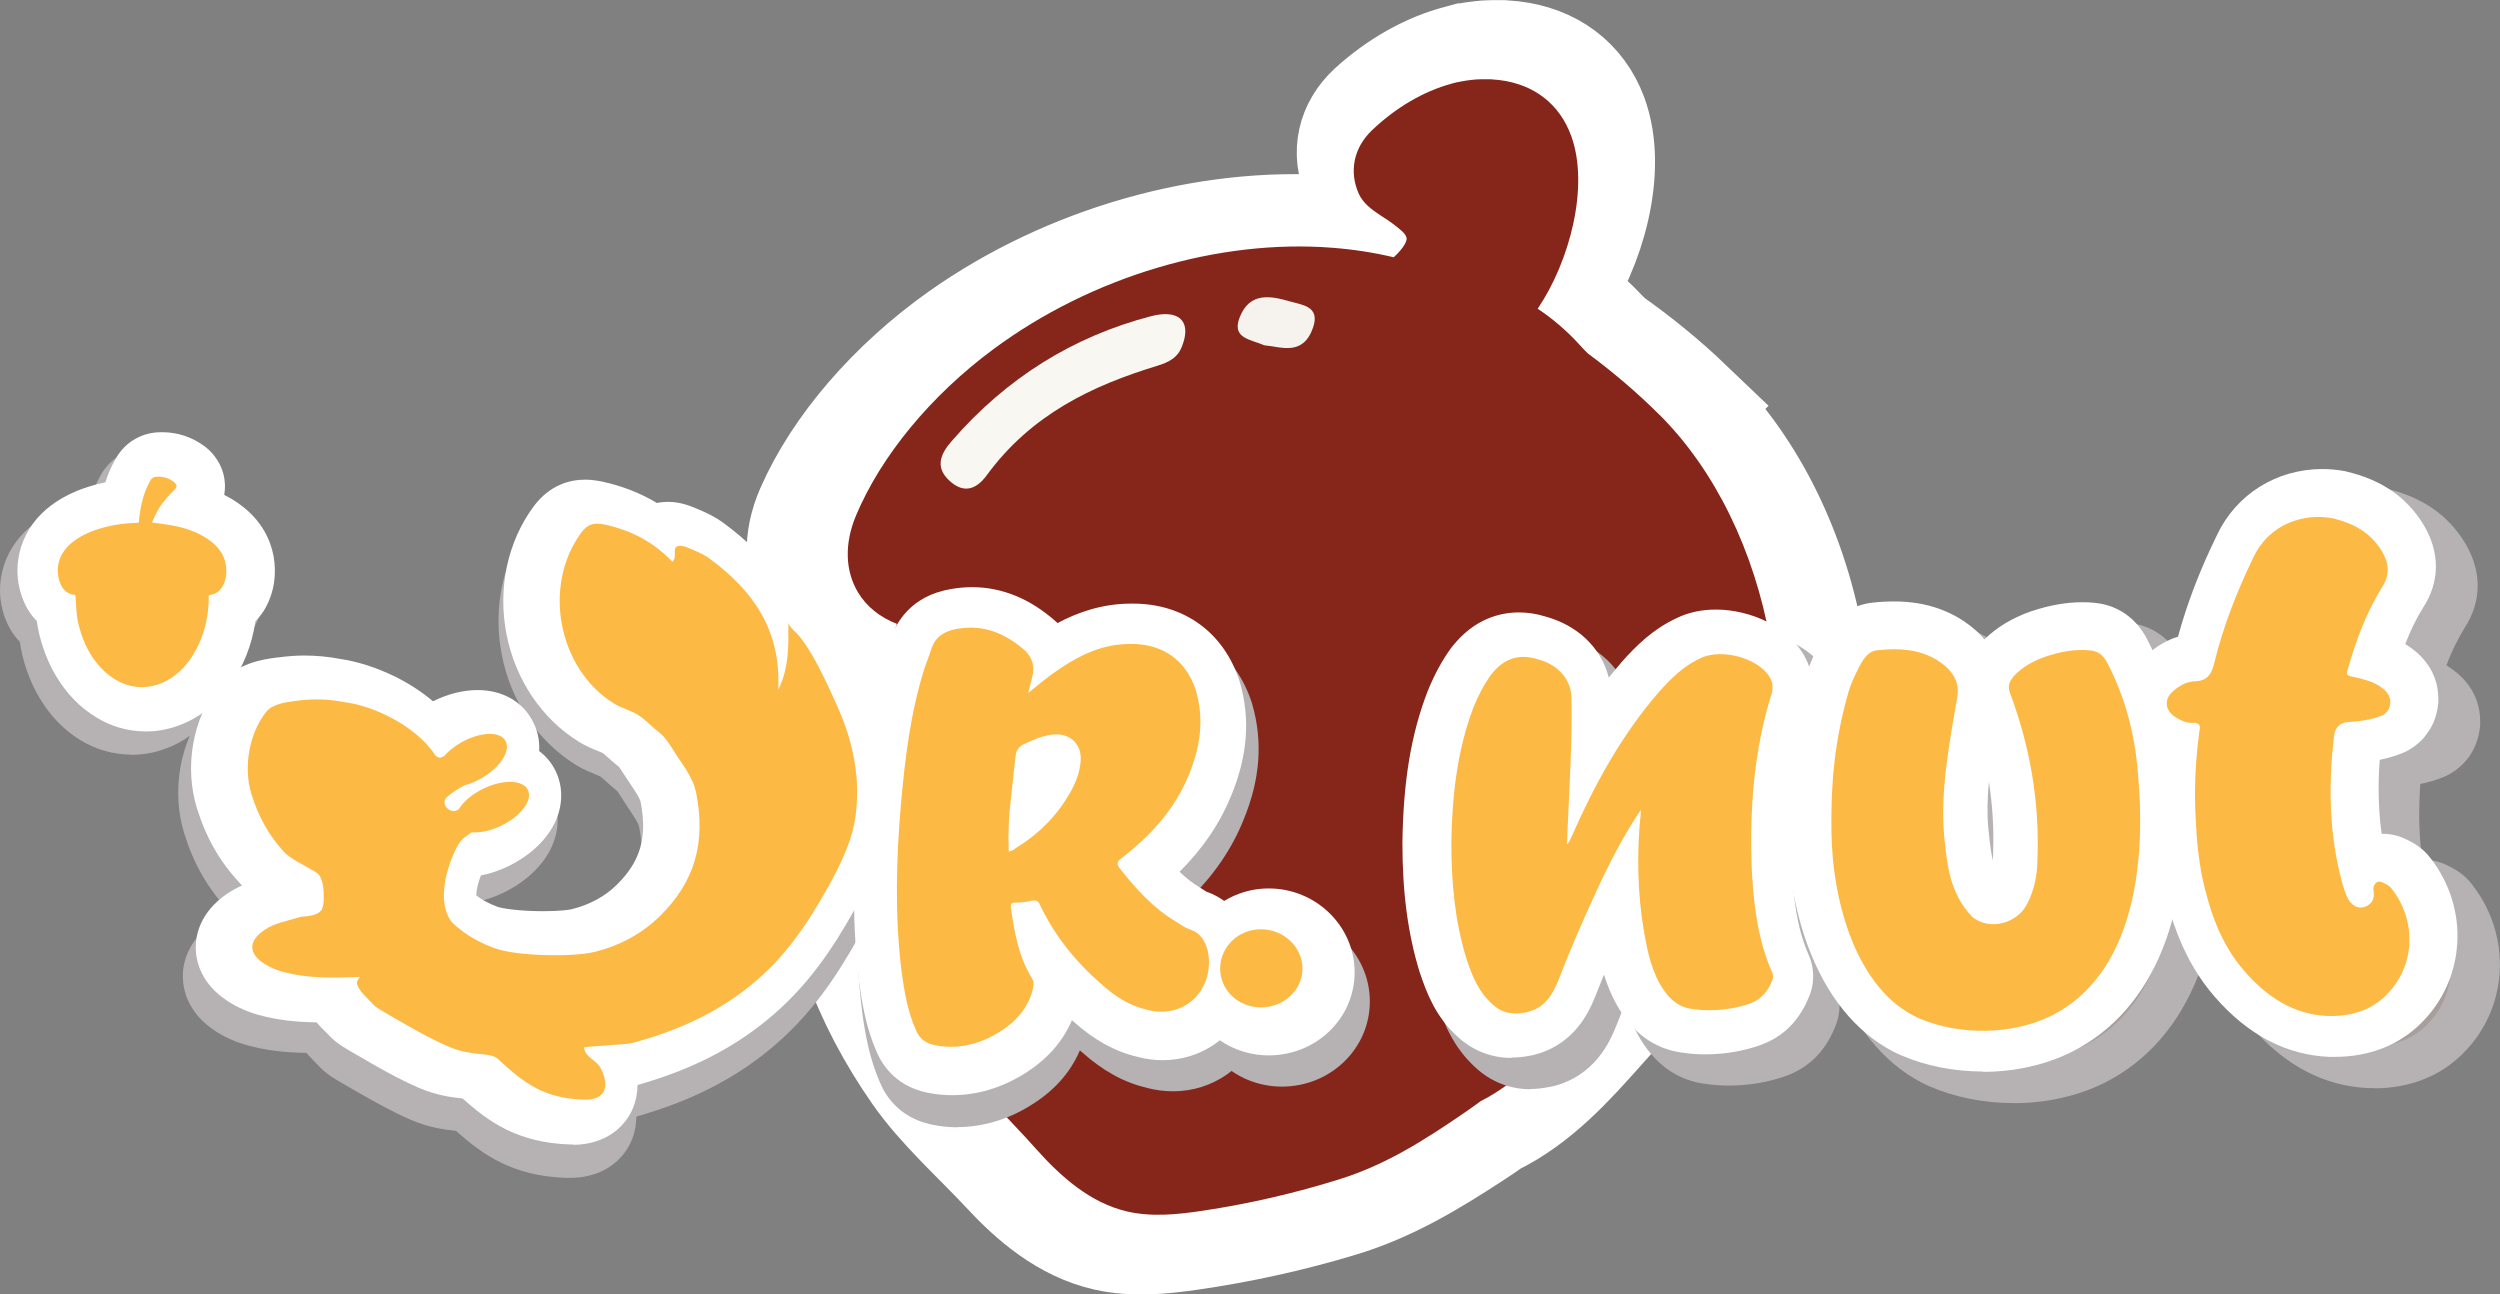 <?xml version="1.0" encoding="UTF-8"?>
<svg id="Layer_2" data-name="Layer 2" xmlns="http://www.w3.org/2000/svg" viewBox="0 0 218.64 113.2">
  <rect x="0" y="0" width="218.64" height="113.2" fill="#808080" stroke="none"/>
  <defs>
    <style>
      .cls-1 {
        fill: #f6f2ed;
      }

      .cls-2 {
        fill: #f8f7f2;
      }

      .cls-3, .cls-4 {
        fill: #fff;
      }

      .cls-5 {
        fill: #fcb943;
      }

      .cls-6 {
        fill: #86261a;
      }

      .cls-7 {
        fill: #b6b2b3;
      }

      .cls-8 {
        fill: #a89e9e;
      }

      .cls-4 {
        stroke: #fff;
        stroke-miterlimit: 10;
        stroke-width: 10px;
      }
    </style>
  </defs>
  <g id="Layer_1-2" data-name="Layer 1">
    <g id="Layer_2-2" data-name="Layer 2">
      <g id="Layer_1-2" data-name="Layer 1-2">
        <g>
          <g id="Layer_2-2" data-name="Layer 2-2">
            <g id="Layer_1-2-2" data-name="Layer 1-2">
              <path class="cls-4" d="m147.46,35.51c-2.07-1.98-4.36-3.85-6.79-5.56-.32-.3-.59-.56-.82-.81-1.16-1.23-2.54-2.36-3.96-3.27,3.03-4.28,4.91-11.07,3.21-15.65-1.09-2.92-3.52-4.75-6.86-5.14-.28-.03-.55-.05-.83-.07-.08,0-.16,0-.23,0h-.08c-.17,0-.34,0-.51,0-.12,0-.25,0-.37.01-.14,0-.29.02-.43.03-.13.01-.27.03-.41.04-.12.01-.25.03-.37.05-.15.02-.29.04-.43.08-.1.02-.19.04-.31.07h-.05c-.14.04-.29.07-.42.1-.05,0-.09.02-.14.04-2.61.67-5.28,2.18-7.53,4.23-1.71,1.57-2.18,3.71-1.26,5.73.42.92,1.3,1.49,1.89,1.87.07.04.13.09.19.13.04.02.08.05.11.08.69.4,1.34.86,1.95,1.38.28.26.42.5.41.68,0,.12-.1.68-1.23,1.68-1.87-.42-3.82-.72-5.8-.86-10.87-.82-22.92,2.62-32.24,9.2-5.93,4.19-10.7,9.72-13.08,15.16-1.1,2.52-1.02,4.99.21,6.95.82,1.3,2.11,2.28,3.69,2.85-1.27,3.46-2.14,7.32-2.65,11.74-.65,5.7.26,11.35,2.79,17.27,1.27,3.62,3.09,7.02,5.3,10.19,2.09,3,5.22,5.77,7.76,8.5,2.35,2.54,5.16,4.9,8.62,5.69,2.35.53,4.8.29,7.19-.05,4.44-.64,8.82-1.6,13.1-2.89,4.36-1.31,7.99-3.53,11.75-5.98.49-.32,1.01-.67,1.6-1.09,3.81-1.84,6.75-5.12,9.34-8.03.29-.32.57-.64.85-.95,1.87-2.08,3.24-3.8,4.44-5.58.25-.37.54-.76.84-1.17.7-.95,1.47-1.99,2.01-3.16,3.29-.13,6.68-2.91,7.76-4.42,3.03-4.23,3.8-10.46,2.3-18.51-1.53-8.23-5.27-15.53-10.52-20.55h0s0,0,0,0Z"/>
            </g>
          </g>
          <g>
            <path class="cls-6" d="m145.13,36.28c-1.9-1.9-4.01-3.7-6.25-5.36-.3-.29-.54-.54-.75-.78-1.07-1.18-2.34-2.27-3.65-3.14,2.79-4.12,4.52-10.66,2.95-15.06-1-2.81-3.24-4.57-6.31-4.94-.25-.03-.5-.05-.76-.07-.07,0-.14,0-.21,0h-.07c-.16,0-.32,0-.47,0-.11,0-.23,0-.34.01-.13,0-.26.02-.4.03-.12.01-.25.03-.37.04-.11.01-.23.03-.34.05-.14.02-.27.04-.4.07-.09.02-.18.04-.29.06h-.04c-.13.04-.26.07-.39.1-.04,0-.08.02-.13.04-2.4.65-4.86,2.09-6.93,4.07-1.58,1.51-2.01,3.57-1.16,5.52.39.88,1.2,1.43,1.74,1.8.06.04.12.08.18.12.03.02.07.05.1.07.63.39,1.24.83,1.8,1.33.26.25.39.48.38.65,0,.11-.09.65-1.13,1.61-1.72-.41-3.52-.69-5.34-.83-10-.79-21.1,2.52-29.66,8.86-5.46,4.03-9.85,9.35-12.04,14.59-1.01,2.43-.94,4.8.19,6.69.75,1.25,1.94,2.19,3.4,2.75-1.17,3.33-1.97,7.05-2.43,11.3-.6,5.48.24,10.92,2.57,16.62,1.17,3.49,2.84,6.75,4.88,9.81,1.93,2.89,4.81,5.55,7.14,8.18,2.17,2.44,4.75,4.72,7.93,5.47,2.16.51,4.42.28,6.62-.05,4.08-.61,8.12-1.54,12.06-2.78,4.01-1.26,7.35-3.39,10.81-5.76.45-.31.92-.64,1.48-1.05,3.51-1.77,6.21-4.93,8.6-7.72.26-.31.52-.61.78-.92,1.72-2,2.98-3.65,4.08-5.37.23-.36.5-.73.77-1.12.65-.92,1.35-1.91,1.84-3.04,3.03-.13,6.15-2.8,7.14-4.26,2.79-4.07,3.5-10.06,2.12-17.81-1.41-7.92-4.85-14.94-9.68-19.77h0Z"/>
            <path class="cls-2" d="m103.44,30.09c-.35,1.18-1.22,1.59-2.23,1.9-5.71,1.74-11.02,4.26-14.91,9.57-1.02,1.4-2.17,1.57-3.37.38-1.19-1.18-.59-2.34.29-3.35,4.83-5.58,10.69-9.17,17.42-10.93,2.43-.64,3.52.4,2.81,2.42Z"/>
            <path class="cls-1" d="m110.6,30.21c-1.22-.54-2.9-.6-2.19-2.44.88-2.27,2.74-1.89,4.4-1.41,1.06.31,2.68.41,2.02,2.3-.88,2.51-2.78,1.67-4.23,1.54Z"/>
          </g>
          <g>
            <g>
              <path class="cls-7" d="m83.76,98.59c-.58,0-1.16-.05-1.73-.14-3.17-.44-4.52-2.49-5.04-3.7-.97-2.2-1.34-4.41-1.6-6.32,0-.02,0-.04,0-.06-.59-4.73-.61-9.76-.08-15.83.43-4.86.99-8.93,2.27-13.04,0-.02.01-.05.02-.07.09-.29.2-.58.32-.87.1-.27.2-.53.27-.75,0-.04.02-.08.04-.11.47-1.41,1.79-3.85,5.38-4.45.64-.11,1.27-.17,1.9-.17,2.71,0,5.25,1.04,7.56,3.1.04.04.08.08.12.11,1.71-.91,3.91-1.73,6.54-1.74h.21c4.6,0,8.17,2.61,9.56,6.98,0,.04.02.08.03.11.92,3.24.68,6.52-.76,10.02-1.01,2.53-2.55,4.8-4.67,6.9.56.53,1.15,1.01,1.77,1.39.06.04.12.07.18.11.15.1.34.22.45.29,1.51.54,3.33,1.78,4.09,4.65.02.08.04.16.06.24.33,1.63.21,3.24-.34,4.78,0,.01,0,.03-.02.05-1.21,3.26-4.23,5.37-7.7,5.37-.75,0-1.51-.1-2.26-.29-2.05-.49-3.88-1.49-5.75-3.17-.05-.04-.09-.08-.14-.12-.84,1.98-2.31,3.61-4.4,4.87-1.97,1.21-4.15,1.84-6.31,1.84h0Z"/>
              <path class="cls-7" d="m112.11,95.03c-4.21,0-7.63-3.34-7.63-7.45s3.42-7.51,7.63-7.51,7.69,3.37,7.69,7.51-3.45,7.45-7.69,7.45Z"/>
              <path class="cls-7" d="m133.85,95.26c-1.8,0-3.46-.65-4.8-1.89-1.95-1.77-2.77-3.87-3.38-5.7,0-.03-.02-.06-.03-.08-1.05-3.4-1.54-7.08-1.54-11.58v-.06c.08-5.48.77-9.64,2.24-13.5.01-.03.02-.07.04-.1.62-1.51,1.28-2.72,2.08-3.81.02-.03.05-.07.08-.1,2-2.55,4.36-3.09,5.99-3.09.75,0,1.53.12,2.31.34,2.98.8,5.07,2.83,5.75,5.49.37-.47.75-.92,1.14-1.37,0-.01.02-.02.03-.04,1.3-1.45,2.79-2.93,4.91-3.91,1.04-.51,2.23-.76,3.52-.76,3,0,6.85,1.5,8.23,4.8.04.09.08.18.1.28.42,1.26.32,2.29.21,2.96-.03.19-.08.38-.14.57-1.33,4.13-1.87,9.11-1.61,14.8.15,2.47.43,5.07,1.45,7.43.59,1.27.59,2.69.02,3.97-.86,2.08-2.29,3.48-4.27,4.19-1.47.54-3.24.84-4.99.84-.69,0-1.35-.05-1.98-.14-1.58-.18-3.76-.94-5.44-3.45-.79-1.17-1.3-2.36-1.66-3.55-.26.64-.51,1.27-.75,1.9,0,.02-.02.05-.03.07-.5,1.21-1.81,4.42-5.73,5.28-.01,0-.03,0-.04,0-.59.12-1.17.19-1.73.19h0Z"/>
              <path class="cls-7" d="m176.08,96.47c-2.58,0-5.11-.5-7.32-1.46-.02,0-.04-.01-.06-.02-3.46-1.56-6.23-4.68-8-9.04-1.35-3.31-2.11-7.34-2.15-11.34-.07-5,.43-9.13,1.63-13.36.37-1.38,1.17-3.03,1.81-4.06.05-.08.1-.16.15-.23,1.06-1.49,2.42-2.33,4.03-2.51.71-.08,1.36-.11,1.98-.11,2.93,0,5.41.89,7.37,2.66.05.05.1.1.16.15.2.2.38.4.54.59,1.13-1.1,2.5-1.93,4.19-2.52.02,0,.04-.01.07-.02,1.6-.53,3.08-.79,4.52-.79.35,0,.71.01,1.07.05,1.34.12,3.23.73,4.53,2.9.04.06.07.12.11.19,1.92,3.63,3,7.56,3.3,12.03,1.04,12.4-2.48,21.31-9.9,25.09-2.38,1.19-5.14,1.81-8.01,1.81h0Zm.56-21.26c.1.92.19,1.69.35,2.35.01-.18.02-.38.02-.58v-.15c.08-2.11-.05-4.23-.38-6.34-.13,1.43-.17,2.83-.05,4.17.02.18.04.36.06.55h0Z"/>
              <path class="cls-7" d="m207.63,95.16c-.15,0-.3,0-.45,0h-.04c-3.86-.16-7.32-1.97-10.28-5.4-2.86-3.28-3.99-7.16-4.66-10.17,0-.03-.01-.07-.02-.1-.34-1.78-.55-3.59-.62-5.37-.14-2.09-.12-4.18.05-6.31-.04-.02-.08-.05-.11-.07-.07-.04-.14-.09-.2-.14-1.4-1-2.26-2.5-2.35-4.1-.1-1.59.56-3.16,1.79-4.29,0,0,.02-.01.02-.02.88-.79,1.83-1.35,2.82-1.66.81-2.97,1.96-5.97,3.51-9.13,1.73-3.63,5.34-5.89,9.44-5.89.65,0,1.3.06,1.93.17.06,0,.12.02.18.04,3.18.74,5.45,2.31,6.95,4.78,0,.01.02.03.03.05,1.45,2.46,1.42,5.08-.08,7.37-.59.96-1.11,2.01-1.59,3.26.05.03.09.06.14.09.7.47,2.82,1.88,2.82,4.86,0,.15,0,.29-.02.44-.25,2.3-1.59,3.52-2.66,4.13-.15.08-.3.16-.46.23-.73.3-1.43.5-2.1.63-.17,2.4-.12,4.58.17,6.63h.13c1.15,0,1.99.45,2.31.62.32.16,1.25.62,1.97,1.62,3.48,4.51,3.11,10.82-.89,14.74-1.98,1.97-4.65,3.01-7.73,3.01h0Z"/>
            </g>
            <g>
              <path class="cls-7" d="m49.77,103.01c-.1,0-.2,0-.3,0-4.57-.17-7.14-1.92-9.59-4.11-.89-.09-2.32-.26-3.96-.97-1.82-.79-3.73-1.89-5.41-2.86l-.8-.46c-1-.58-1.46-.98-2.05-1.61-.09-.09-.19-.21-.34-.35-.19-.19-.36-.38-.52-.57-2-.03-3.6-.23-5.15-.66-.99-.27-1.91-.67-2.71-1.18-2.53-1.6-2.93-3.68-2.95-4.78-.02-1.1.33-3.21,2.84-4.91.44-.3.89-.54,1.33-.73-.08-.08-.16-.16-.24-.25-1.78-1.93-3-4.06-3.81-6.7-1.14-3.68-.39-7.97,1.91-10.95,1.59-2.06,4-2.38,5.3-2.55h.08c.79-.11,1.58-.17,2.35-.17,1.07,0,2.13.1,3.16.3,1.59.23,3.26.76,4.85,1.54,1.31.64,2.5,1.41,3.52,2.26,1.31-.65,2.71-1.01,3.99-1.01,2.12,0,3.89.95,4.85,2.6.52.9.74,1.88.67,2.86.63.48,1.14,1.09,1.49,1.81.86,1.79.58,3.93-.76,5.73-.84,1.12-2.04,2.08-3.48,2.78-.81.39-1.64.67-2.47.83-.08.2-.15.42-.23.66-.15.48-.19.88-.19,1.13.5.39,1.16.74,1.92,1.02.34.12,1.84.39,4.08.39,1.44,0,2.3-.12,2.59-.18,1.57-.39,2.96-1.14,4.02-2.18,2.13-2.1,2.75-4.25,2.14-7.41-.07-.35-.43-.88-.84-1.5-.2-.3-.43-.64-.66-1.01-.12-.2-.33-.53-.43-.65-.35-.28-.66-.55-.92-.79-.19-.18-.42-.38-.54-.47-.08-.04-.3-.13-.46-.2-.46-.19-1.04-.42-1.66-.8-3.35-2.06-5.72-5.59-6.51-9.67-.79-4.1.1-8.27,2.44-11.44,1.46-1.98,3.31-2.4,4.61-2.4.49,0,.99.06,1.54.18,1.79.39,3.43,1.03,4.9,1.91.33-.07.67-.11,1.01-.11,1.13,0,2.03.39,2.57.62l.14.06c.63.26,1.46.64,2.27,1.23,2.06,1.51,3.71,3.15,4.95,4.93,1.44.08,2.68.93,3.3,2.14.12.12.26.26.41.43.67.79,1.16,1.58,1.52,2.18.94,1.59,1.72,3.29,2.4,4.8l.15.33c1.17,2.57,1.85,5.11,2.05,7.55.16,1.95.07,3.79-.26,5.47-.5,2.58-1.84,5.13-2.79,6.84-1.9,3.37-4.17,6.91-7.92,9.94-3.21,2.6-6.88,4.43-11.52,5.75,0,1.27-.42,2.22-.78,2.8-1,1.62-2.82,2.56-5,2.56h-.01Z"/>
              <path class="cls-7" d="m75.16,69.97c-.17-2.12-.81-4.26-1.7-6.23-.71-1.56-1.45-3.23-2.34-4.74-.34-.58-.7-1.13-1.14-1.65-.24-.29-.9-.75-.9-1.17,0,2.18.08,4.05-.92,6.06.28-5.36-2.29-8.91-6.16-11.75-.43-.32-.93-.55-1.43-.76-.44-.18-.97-.46-1.38-.36-.59.15-.02.98-.52,1.41-1.68-1.78-3.69-2.82-6.04-3.33-.93-.2-1.53-.07-2.1.7-3.52,4.77-2.1,12.24,2.95,15.36.71.43,1.56.61,2.25,1.08.62.42,1.14,1,1.74,1.47.56.43.94,1.05,1.32,1.65.79,1.27,1.74,2.34,2.03,3.85.84,4.35-.09,7.88-3.25,11-1.62,1.6-3.66,2.68-5.86,3.21-2.01.5-7.04.38-8.98-.34-1.09-.4-2.17-.95-3.08-1.68-.33-.26-.72-.56-.93-.92-.76-1.27-.57-3.1-.15-4.45.18-.59.39-1.16.66-1.72.17-.35.35-.69.62-.96.21-.22.47-.38.72-.55.04-.02.08-.05.11-.08.75.06,1.7-.13,2.65-.59,1.76-.85,2.83-2.28,2.39-3.2s-2.23-.97-3.99-.12c-1.02.49-1.8,1.17-2.2,1.84-.74.57-1.77-.49-1.04-1.13.46-.4.99-.72,1.55-1.01.49-.13,1.01-.34,1.51-.64,1.69-.98,2.65-2.49,2.15-3.36-.51-.88-2.29-.8-3.99.17-.61.35-1.12.77-1.51,1.2-.37.23-.56.15-.77-.04-.81-1.29-2.38-2.63-4.39-3.61-1.3-.63-2.6-1.03-3.77-1.19-1.39-.28-2.82-.33-4.32-.12-.99.13-2.15.27-2.75,1.05-1.41,1.82-2.05,4.78-1.26,7.34.62,2,1.52,3.65,2.93,5.18.6.65,2.09,1.31,2.83,1.78.67.42.72,1.51.71,2.42,0,.28-.03.71-.19.95-.39.59-1.31.56-1.93.64-1.07.37-2.23.5-3.19,1.17-1.45.98-1.47,2.1.01,3.04.5.32,1.07.55,1.64.71,2.27.62,4.56.55,6.89.46-.05.08-.22.29-.25.44-.08.43.5,1.05.78,1.33.73.73.67.82,1.57,1.34,1.79,1.03,3.93,2.31,5.81,3.13,2.18.94,3.73.46,4.44,1.12,2.49,2.31,4.21,3.52,7.68,3.65,1.9.07,2.42-1.09,1.55-2.81-.4-.79-1.35-.89-1.51-1.87.53-.1,3.82-.25,4.32-.39,3.85-1.04,7.41-2.57,10.59-5.14,3.08-2.49,5.03-5.39,6.95-8.8.95-1.68,1.98-3.75,2.35-5.65.26-1.35.32-2.86.2-4.39h0Z"/>
              <circle class="cls-7" cx="28.33" cy="67.24" r="1.07"/>
            </g>
            <g id="vHPzLs.tif">
              <g>
                <path class="cls-7" d="m11.46,66c-1.59-.02-3.08-.45-4.43-1.27-1.45-.89-2.61-2.09-3.56-3.67-.46-.76-.84-1.6-1.14-2.47s-.49-1.68-.59-2.45c-.46-.47-.84-1.03-1.13-1.67-1.29-2.9-.49-6.26,1.99-8.36,1.07-.91,2.35-1.59,3.93-2.07.44-.14.9-.25,1.36-.35.19-.6.44-1.22.76-1.84.04-.08.08-.16.13-.24,0,0-.02.03-.03.06.73-1.43,2.14-2.35,3.77-2.47.16,0,.31-.01.45-.01,1.36,0,2.67.44,3.77,1.26.31.24.6.51.86.84.83,1.04,1.12,2.31.9,3.51.44.22.86.47,1.26.75,2.2,1.53,2.93,3.44,3.17,4.77.28,1.59.05,3.15-.67,4.5-.26.49-.59.93-.96,1.32-.04.27-.09.54-.15.82-.22,1.04-.55,2.05-.99,2.98-.33.69-.68,1.31-1.09,1.9-.65.92-1.42,1.72-2.29,2.38-.73.55-1.54.99-2.4,1.29-.94.34-1.9.5-2.84.5h-.09Z"/>
                <path class="cls-7" d="m12.04,47.28c.59.08,1.17.14,1.75.25,1.2.22,2.34.59,3.33,1.28.81.57,1.37,1.27,1.53,2.19.12.67.07,1.32-.26,1.94-.23.43-.59.74-1.15.82-.09.01-.13.05-.13.14v.48c-.02.59-.09,1.18-.22,1.76-.15.72-.38,1.42-.69,2.1-.21.45-.46.89-.75,1.3-.39.56-.86,1.06-1.42,1.49-.41.31-.85.55-1.35.73-.5.18-1.01.28-1.54.27-.88,0-1.68-.25-2.4-.69-.98-.59-1.68-1.4-2.23-2.32-.33-.54-.58-1.11-.78-1.7-.21-.61-.37-1.24-.43-1.87-.05-.51-.07-1.02-.1-1.53,0-.08-.02-.13-.13-.15-.6-.08-.98-.43-1.19-.91-.54-1.22-.3-2.68.92-3.71.73-.61,1.59-1.01,2.52-1.3,1.1-.34,2.25-.5,3.42-.54.11,0,.13-.04.14-.13.12-1.19.33-2.36.92-3.46.04-.08.09-.16.14-.24.1-.2.28-.29.51-.31.59-.04,1.12.13,1.58.47.05.04.09.08.13.13.15.19.14.35-.04.52-.58.58-1.13,1.17-1.52,1.85-.19.33-.33.67-.49,1.01-.02.05-.03.1-.04.13h0Z"/>
              </g>
            </g>
            <path class="cls-8" d="m90.55,62.57c.99-.81,1.86-1.55,2.91-2.23,1.86-1.24,3.84-2.17,6.2-2.17,2.97-.06,5.08,1.49,5.95,4.21.75,2.6.37,5.02-.62,7.44-1.24,3.1-3.41,5.52-6.07,7.56-.43.31-.43.56-.12.93,1.42,1.8,2.97,3.53,4.95,4.71.37.25.75.5,1.17.68,1.05.31,1.49,1.05,1.74,1.98.18.93.12,1.8-.18,2.67-.81,2.17-2.97,3.22-5.27,2.6-1.61-.37-2.91-1.24-4.09-2.29-2.35-2.04-4.21-4.4-5.52-7.12-.12-.31-.31-.43-.68-.37-.5.12-.99.18-1.55.18-.25,0-.37.06-.37.37.31,2.23.68,4.46,1.92,6.45.18.31.12.62.06.93-.43,1.74-1.55,2.97-3.1,3.9-1.61.99-3.47,1.49-5.39,1.17-.93-.12-1.61-.5-1.98-1.36-.75-1.68-1.05-3.47-1.3-5.27-.62-5.02-.5-10.04-.06-14.99.37-4.15.87-8.24,2.1-12.21.18-.56.43-1.11.62-1.74.37-1.11,1.17-1.61,2.29-1.8,2.42-.43,4.4.43,6.13,1.98.62.62.87,1.42.62,2.29l-.37,1.49h0Zm-1.49,14.14c.12-.06.25-.12.37-.25,2.23-1.36,3.96-3.16,5.14-5.45.37-.75.62-1.49.68-2.35.12-1.61-1.05-2.6-2.67-2.35-.87.12-1.68.5-2.48.87-.43.25-.62.56-.68.99l-.43,3.96c-.18,1.49-.25,3.03-.18,4.65.12-.06.18-.06.25-.06h0Z"/>
            <path class="cls-8" d="m111.41,83.73c2.04,0,3.72,1.61,3.72,3.53s-1.68,3.47-3.72,3.47-3.66-1.55-3.66-3.47,1.61-3.53,3.66-3.53Z"/>
            <path class="cls-8" d="m145.45,73.03c-1.55,2.29-2.79,4.71-3.9,7.12-1.24,2.67-2.42,5.39-3.47,8.12-.56,1.36-1.24,2.54-2.91,2.91-1.17.25-2.17.06-3.03-.75-1.24-1.11-1.8-2.54-2.29-4.03-1.05-3.41-1.36-6.87-1.36-10.41.06-4.15.5-8.24,1.98-12.14.43-1.05.93-2.04,1.61-2.97,1.11-1.42,2.48-1.86,4.09-1.36,1.92.5,3.03,1.8,3.1,3.47.06,4.03-.18,7.99-.37,12.02,0,.31,0,.68-.06,1.11.31-.25.31-.5.43-.68,2.04-4.65,4.46-9.11,7.87-13.01,1.05-1.17,2.17-2.29,3.66-2.97,1.98-.99,5.58.06,6.38,1.98.12.37.12.68.06,1.05-1.67,5.2-2.04,10.84-1.8,16.23.18,3.03.56,6.01,1.8,8.86.12.25.12.5,0,.75-.37.93-.93,1.68-1.98,2.04-1.49.56-3.53.75-5.08.5-1.24-.12-2.04-.81-2.67-1.74-1.05-1.55-1.42-3.35-1.74-5.08-.62-3.47-.68-7.25-.31-10.78v-.25h0Z"/>
            <path class="cls-8" d="m182.3,91.45c-3.6,1.8-8.37,1.8-11.96.25-5.52-2.48-7.74-10.35-7.8-16.79-.06-4.34.31-8.12,1.49-12.27.25-.93.87-2.23,1.36-3.03.31-.43.68-.81,1.24-.87,2.29-.25,4.46-.06,6.26,1.55.75.75,1.11,1.55.93,2.6-.68,4.09-1.55,8.37-1.17,12.51.25,2.17.37,5.02,2.54,7.25,1.55,1.24,4.02.56,4.89-1.17.68-1.3.93-2.73.93-4.15.18-5.08-.68-10.04-2.48-14.81-.25-.68.06-1.11.43-1.55.81-.81,1.74-1.3,2.79-1.68,1.3-.43,2.6-.68,3.96-.56.68.06,1.11.37,1.49.99,1.74,3.28,2.6,6.75,2.85,10.47.68,8.05-.56,17.59-7.74,21.25h0Z"/>
            <path class="cls-8" d="m212.24,89.64c-1.42,1.42-3.28,1.92-5.27,1.86-3.03-.12-5.45-1.74-7.44-4.02-2.1-2.42-3.1-5.33-3.78-8.43-.31-1.61-.5-3.22-.56-4.83-.18-2.79-.06-5.52.31-8.24.12-.5,0-.75-.56-.75-.62.06-1.17-.25-1.67-.56-.87-.62-.93-1.55-.18-2.23.62-.56,1.3-.93,2.1-.93.99-.06,1.36-.62,1.61-1.55.81-3.35,2.04-6.51,3.53-9.54,1.49-3.16,4.71-3.96,7.06-3.53,1.86.43,3.41,1.24,4.46,2.97.62,1.05.75,2.1,0,3.22-1.42,2.29-2.35,4.83-3.1,7.44-.12.37,0,.5.37.56.81.18,1.67.37,2.42.81.56.37,1.05.75,1.05,1.55-.06.56-.25.87-.68,1.11-1.05.43-2.1.56-3.16.62-.66.08-1.05.45-1.17,1.11-.5,4.15-.5,8.3.5,12.45.18.75.37,1.55.75,2.29.43.75,1.17.99,1.86.5.37-.25.5-.68.43-1.17-.06-.31,0-.62.25-.81.31-.18.56,0,.81.12s.43.25.56.43c2.29,2.91,2.1,7-.5,9.54Z"/>
          </g>
          <g>
            <g>
              <path class="cls-3" d="m83.29,95.78c-.56,0-1.13-.04-1.68-.13-3.1-.43-4.41-2.43-4.92-3.61-.95-2.15-1.3-4.31-1.56-6.17,0-.02,0-.04,0-.06-.57-4.61-.59-9.52-.08-15.45.42-4.74.96-8.72,2.22-12.73,0-.02.01-.05.02-.07.09-.28.2-.56.31-.84.1-.27.2-.52.26-.74,0-.04.02-.08.03-.11.46-1.37,1.75-3.76,5.26-4.35.62-.11,1.25-.17,1.85-.17,2.64,0,5.12,1.02,7.37,3.03.04.04.08.07.12.11,1.67-.89,3.82-1.69,6.39-1.7h.21c4.49,0,7.97,2.55,9.33,6.82,0,.04.02.08.03.11.9,3.16.66,6.36-.74,9.78-.99,2.47-2.49,4.69-4.55,6.74.54.52,1.12.99,1.73,1.35.06.03.12.07.17.11.15.1.33.22.44.28,1.48.52,3.25,1.74,3.99,4.54.02.08.04.16.06.24.32,1.59.21,3.16-.33,4.67,0,.01,0,.03-.02.05-1.18,3.18-4.13,5.24-7.51,5.24-.73,0-1.47-.09-2.2-.29-2-.47-3.78-1.46-5.61-3.09-.04-.04-.09-.08-.13-.12-.82,1.93-2.26,3.53-4.29,4.76-1.93,1.18-4.05,1.8-6.16,1.8h0Z"/>
              <path class="cls-3" d="m110.96,92.3c-4.1,0-7.45-3.26-7.45-7.27s3.34-7.33,7.45-7.33,7.51,3.28,7.51,7.33-3.37,7.27-7.51,7.27Z"/>
              <path class="cls-3" d="m132.18,92.52c-1.76,0-3.38-.64-4.69-1.84-1.91-1.73-2.7-3.78-3.3-5.57,0-.03-.02-.06-.03-.08-1.02-3.32-1.51-6.91-1.51-11.31v-.06c.08-5.35.75-9.41,2.19-13.17.01-.03.02-.07.04-.1.61-1.48,1.26-2.66,2.03-3.72.02-.03.05-.07.08-.1,1.95-2.49,4.26-3.01,5.85-3.01.74,0,1.5.11,2.25.34,2.91.78,4.94,2.76,5.61,5.36.36-.46.74-.9,1.11-1.34,0-.01.02-.02.03-.04,1.27-1.42,2.72-2.86,4.79-3.82,1.02-.5,2.18-.75,3.44-.75,2.93,0,6.69,1.47,8.04,4.69.04.09.07.18.1.27.41,1.24.32,2.24.21,2.89-.03.19-.08.37-.13.55-1.3,4.03-1.83,8.89-1.57,14.45.15,2.41.42,4.95,1.42,7.26.57,1.24.58,2.63.02,3.87-.84,2.02-2.24,3.4-4.16,4.09-1.43.53-3.16.83-4.86.83-.67,0-1.32-.05-1.93-.14-1.54-.18-3.67-.92-5.31-3.37-.77-1.14-1.26-2.31-1.62-3.47-.25.63-.5,1.25-.74,1.85,0,.02-.02.05-.03.07-.48,1.18-1.76,4.31-5.59,5.16-.01,0-.03,0-.04,0-.58.12-1.15.18-1.69.18h0Z"/>
              <path class="cls-3" d="m173.4,93.71c-2.51,0-4.99-.49-7.14-1.42-.02,0-.04-.01-.06-.02-3.38-1.52-6.08-4.57-7.81-8.82-1.32-3.24-2.06-7.17-2.1-11.07-.07-4.88.42-8.91,1.59-13.04.36-1.35,1.15-2.96,1.76-3.96.05-.08.09-.15.15-.22,1.03-1.45,2.36-2.27,3.94-2.45.7-.08,1.33-.11,1.93-.11,2.86,0,5.28.87,7.2,2.59.05.05.1.09.16.15.19.19.37.39.53.58,1.1-1.08,2.44-1.88,4.09-2.46.02,0,.04-.01.07-.02,1.56-.52,3.01-.77,4.41-.77.35,0,.7.01,1.04.05,1.32.12,3.15.71,4.43,2.84.04.06.07.12.1.18,1.87,3.54,2.93,7.38,3.22,11.74,1.01,12.11-2.42,20.8-9.67,24.49-2.32,1.16-5.02,1.77-7.82,1.77h0Zm.55-20.74c.09.9.19,1.65.34,2.29.01-.18.02-.37.02-.56v-.14c.08-2.06-.05-4.13-.37-6.19-.13,1.39-.17,2.76-.05,4.07.02.17.04.35.06.53h0Z"/>
              <path class="cls-3" d="m204.19,92.43c-.15,0-.29,0-.44,0h-.04c-3.77-.16-7.14-1.93-10.03-5.27-2.79-3.2-3.9-6.99-4.54-9.93,0-.03-.01-.07-.02-.1-.33-1.74-.54-3.5-.61-5.25-.13-2.04-.12-4.08.05-6.16-.04-.02-.08-.05-.11-.07-.07-.04-.13-.08-.2-.13-1.36-.98-2.2-2.43-2.3-4.01-.09-1.55.54-3.08,1.75-4.19,0,0,.01-.01.02-.02.86-.77,1.78-1.32,2.76-1.62.79-2.9,1.91-5.83,3.42-8.91,1.68-3.55,5.21-5.75,9.21-5.75.64,0,1.27.06,1.88.17.06,0,.12.02.18.04,3.1.72,5.32,2.25,6.79,4.67,0,.01.02.03.03.05,1.42,2.41,1.39,4.96-.08,7.2-.58.93-1.09,1.97-1.56,3.18.05.03.09.06.14.08.68.45,2.76,1.84,2.76,4.74,0,.14,0,.28-.02.43-.25,2.25-1.55,3.43-2.6,4.03-.15.08-.29.16-.45.22-.71.29-1.4.49-2.06.62-.17,2.35-.11,4.47.17,6.47h.12c1.12,0,1.94.44,2.26.6.31.16,1.22.61,1.93,1.58,3.4,4.4,3.03,10.56-.87,14.39-1.93,1.92-4.54,2.94-7.55,2.94h0Z"/>
            </g>
            <g>
              <path class="cls-3" d="m50.11,100.09c-.09,0-.19,0-.29,0-4.46-.16-6.97-1.87-9.36-4.02-.86-.09-2.26-.25-3.87-.95-1.78-.77-3.64-1.84-5.28-2.8l-.78-.45c-.98-.56-1.42-.95-2-1.57-.08-.09-.19-.2-.34-.34-.18-.18-.35-.37-.51-.55-1.95-.02-3.52-.23-5.03-.64-.97-.26-1.86-.66-2.65-1.16-2.47-1.56-2.86-3.6-2.88-4.67-.02-1.08.32-3.13,2.76-4.79.43-.29.87-.52,1.29-.71-.08-.08-.16-.16-.23-.24-1.74-1.88-2.93-3.96-3.72-6.53-1.11-3.59-.38-7.78,1.86-10.68,1.55-2.01,3.91-2.33,5.17-2.49h.07c.77-.11,1.54-.17,2.3-.17,1.04,0,2.08.1,3.09.29,1.55.23,3.18.75,4.73,1.5,1.28.62,2.43,1.37,3.43,2.21,1.28-.64,2.64-.98,3.89-.98,2.08,0,3.8.92,4.73,2.54.51.88.72,1.84.66,2.79.61.46,1.11,1.06,1.45,1.77.84,1.75.57,3.84-.74,5.59-.82,1.09-1.99,2.03-3.39,2.71-.79.38-1.6.66-2.41.81-.08.2-.15.41-.22.65-.14.47-.18.86-.19,1.1.49.38,1.13.73,1.87,1,.33.12,1.79.38,3.98.38,1.41,0,2.25-.11,2.52-.18,1.53-.38,2.89-1.11,3.92-2.13,2.08-2.05,2.68-4.15,2.09-7.23-.07-.34-.42-.86-.82-1.46-.2-.29-.42-.62-.65-.98-.12-.19-.32-.51-.42-.63-.34-.27-.64-.54-.9-.77-.19-.17-.41-.37-.52-.45-.08-.04-.29-.13-.45-.19-.45-.18-1.02-.41-1.62-.78-3.27-2.01-5.58-5.45-6.36-9.44-.77-4,.09-8.07,2.38-11.16,1.43-1.93,3.23-2.34,4.5-2.34.48,0,.97.06,1.5.17,1.75.38,3.35,1.01,4.78,1.87.32-.07.65-.1.98-.1,1.1,0,1.98.38,2.51.6l.14.06c.61.25,1.42.62,2.21,1.2,2.01,1.48,3.62,3.08,4.83,4.81,1.41.08,2.61.91,3.22,2.09.12.12.26.26.4.42.65.77,1.14,1.54,1.48,2.13.92,1.55,1.68,3.21,2.34,4.68l.14.32c1.14,2.51,1.81,4.98,2,7.37.15,1.9.07,3.7-.25,5.34-.49,2.51-1.79,5.01-2.73,6.67-1.85,3.29-4.07,6.74-7.73,9.7-3.14,2.54-6.72,4.33-11.24,5.61,0,1.24-.41,2.17-.76,2.73-.98,1.59-2.76,2.5-4.88,2.5h0Z"/>
              <path class="cls-5" d="m74.89,67.85c-.17-2.07-.79-4.15-1.66-6.08-.69-1.52-1.41-3.15-2.29-4.62-.34-.57-.69-1.1-1.11-1.61-.24-.28-.88-.74-.88-1.14,0,2.12.08,3.96-.89,5.92.27-5.24-2.24-8.7-6.01-11.47-.42-.31-.91-.54-1.4-.74-.43-.18-.95-.45-1.35-.35-.57.14-.02.95-.5,1.37-1.63-1.73-3.61-2.75-5.9-3.25-.91-.2-1.49-.07-2.05.68-3.44,4.66-2.05,11.95,2.88,14.99.69.42,1.52.59,2.19,1.05.6.41,1.11.98,1.7,1.43.54.42.92,1.02,1.28,1.6.77,1.25,1.7,2.28,1.99,3.75.83,4.24-.08,7.7-3.17,10.73-1.58,1.56-3.57,2.61-5.72,3.14-1.96.48-6.87.37-8.76-.33-1.06-.39-2.11-.93-3-1.64-.32-.25-.7-.54-.91-.9-.75-1.24-.56-3.02-.15-4.35.17-.57.38-1.14.64-1.68.16-.34.34-.67.61-.94.21-.21.46-.37.71-.54.04-.02.07-.05.11-.08.73.06,1.66-.13,2.59-.58,1.72-.83,2.76-2.23,2.33-3.12-.43-.9-2.18-.95-3.89-.12-1,.48-1.76,1.15-2.15,1.8-.72.55-1.73-.48-1.01-1.1.45-.39.97-.7,1.51-.99.48-.13.98-.33,1.48-.62,1.65-.95,2.59-2.43,2.09-3.28-.5-.86-2.24-.78-3.89.17-.59.34-1.09.75-1.47,1.17-.36.22-.54.14-.75-.03-.79-1.26-2.32-2.57-4.28-3.52-1.27-.62-2.54-1.01-3.68-1.16-1.35-.27-2.76-.32-4.22-.12-.96.13-2.09.26-2.68,1.03-1.37,1.77-2,4.67-1.23,7.16.61,1.95,1.49,3.56,2.86,5.05.59.63,2.03,1.28,2.76,1.74.66.42.7,1.48.69,2.36,0,.27-.03.69-.18.93-.38.57-1.28.55-1.88.63-1.05.36-2.17.49-3.12,1.14-1.42.96-1.43,2.06.01,2.97.49.31,1.04.54,1.6.69,2.22.61,4.45.53,6.73.45-.05.08-.21.28-.24.43-.08.42.49,1.02.76,1.3.71.71.66.8,1.53,1.3,1.75,1.01,3.83,2.26,5.68,3.05,2.12.92,3.64.45,4.34,1.09,2.43,2.26,4.11,3.43,7.49,3.56,1.85.07,2.36-1.06,1.51-2.74-.39-.77-1.32-.87-1.47-1.83.51-.1,3.73-.25,4.22-.38,3.76-1.02,7.23-2.51,10.33-5.02,3-2.43,4.91-5.26,6.78-8.59.92-1.64,1.93-3.66,2.3-5.52.26-1.32.32-2.8.2-4.29h-.01Z"/>
              <circle class="cls-5" cx="29.19" cy="65.17" r="1.05"/>
            </g>
            <g id="vHPzLs.tif-2">
              <g>
                <path class="cls-3" d="m12.72,63.97c-1.55-.01-3-.43-4.33-1.25-1.42-.87-2.55-2.04-3.48-3.58-.45-.75-.82-1.56-1.11-2.42-.29-.85-.48-1.64-.58-2.4-.45-.46-.83-1.01-1.1-1.63-1.26-2.83-.48-6.11,1.94-8.16,1.05-.89,2.3-1.54,3.83-2.01.43-.13.87-.25,1.33-.34.18-.59.42-1.19.75-1.79.04-.08.08-.16.13-.23,0,0-.02.03-.03.06.72-1.4,2.09-2.3,3.69-2.41.16,0,.3-.01.44-.01,1.33,0,2.6.42,3.69,1.23.31.23.59.5.84.82.81,1.01,1.09,2.26.88,3.43.43.22.84.46,1.22.73,2.15,1.5,2.86,3.35,3.1,4.65.27,1.56.05,3.08-.65,4.39-.25.48-.57.91-.94,1.28-.04.26-.09.53-.14.8-.21,1.02-.54,2-.97,2.91-.32.67-.67,1.28-1.07,1.85-.63.9-1.39,1.68-2.24,2.32-.72.54-1.51.96-2.34,1.26-.92.33-1.85.5-2.77.5h-.08Z"/>
                <path class="cls-5" d="m13.29,45.7c.58.08,1.15.14,1.7.24,1.17.21,2.29.58,3.25,1.25.79.55,1.34,1.25,1.5,2.14.11.65.07,1.29-.25,1.9-.23.42-.58.72-1.12.8-.09.01-.12.05-.12.13v.46c-.02.58-.09,1.15-.21,1.72-.15.7-.37,1.39-.68,2.05-.21.44-.45.86-.73,1.27-.38.55-.84,1.03-1.39,1.45-.4.3-.83.54-1.32.71s-.99.27-1.51.27c-.85,0-1.64-.24-2.34-.67-.95-.58-1.64-1.37-2.18-2.26-.32-.53-.57-1.09-.76-1.66-.2-.6-.36-1.2-.42-1.83-.05-.5-.07-1-.1-1.5,0-.08-.02-.13-.12-.15-.59-.08-.95-.42-1.17-.89-.53-1.18-.3-2.61.91-3.62.71-.6,1.55-.99,2.46-1.27,1.08-.33,2.19-.49,3.33-.52.11,0,.13-.04.13-.12.11-1.17.33-2.31.89-3.37.04-.08.09-.16.13-.24.1-.19.28-.28.5-.3.58-.04,1.09.12,1.54.46.05.04.09.08.13.13.15.18.13.34-.04.51-.56.56-1.1,1.14-1.49,1.81-.18.32-.32.66-.48.99-.02.05-.03.09-.04.13h0Z"/>
              </g>
            </g>
            <path class="cls-5" d="m89.91,60.62c.97-.79,1.81-1.51,2.84-2.18,1.81-1.21,3.75-2.12,6.05-2.12,2.9-.06,4.96,1.45,5.8,4.11.73,2.54.36,4.9-.6,7.26-1.21,3.02-3.33,5.38-5.93,7.37-.42.3-.42.54-.12.91,1.39,1.76,2.9,3.44,4.84,4.6.36.24.73.49,1.15.67,1.03.3,1.45,1.03,1.69,1.93.18.91.12,1.76-.18,2.6-.79,2.12-2.9,3.14-5.14,2.54-1.57-.36-2.84-1.21-3.99-2.24-2.3-2-4.11-4.29-5.38-6.95-.12-.3-.3-.42-.67-.36-.49.12-.97.18-1.51.18-.24,0-.36.06-.36.36.3,2.18.67,4.36,1.87,6.29.18.3.12.6.06.91-.42,1.69-1.51,2.9-3.02,3.81-1.57.97-3.39,1.45-5.26,1.15-.91-.12-1.57-.49-1.93-1.33-.73-1.63-1.03-3.39-1.27-5.14-.6-4.9-.48-9.8-.06-14.63.36-4.05.84-8.04,2.06-11.91.18-.54.42-1.09.6-1.69.36-1.09,1.15-1.57,2.24-1.76,2.36-.42,4.29.42,5.99,1.93.6.6.84,1.39.6,2.24l-.36,1.45h0Zm-1.45,13.8c.12-.06.24-.12.36-.24,2.18-1.33,3.87-3.09,5.02-5.32.36-.73.6-1.45.67-2.3.12-1.57-1.03-2.54-2.6-2.3-.84.12-1.63.48-2.42.84-.42.24-.6.54-.67.97l-.42,3.87c-.18,1.45-.24,2.96-.18,4.53.12-.06.18-.06.24-.06h0Z"/>
            <path class="cls-5" d="m110.28,81.27c2,0,3.63,1.57,3.63,3.44s-1.63,3.39-3.63,3.39-3.57-1.51-3.57-3.39,1.57-3.44,3.57-3.44Z"/>
            <path class="cls-5" d="m143.5,70.83c-1.51,2.24-2.72,4.6-3.81,6.95-1.21,2.6-2.36,5.26-3.39,7.92-.54,1.33-1.21,2.48-2.84,2.84-1.15.24-2.12.06-2.96-.73-1.21-1.09-1.76-2.48-2.24-3.93-1.03-3.33-1.33-6.71-1.33-10.16.06-4.05.49-8.04,1.93-11.85.42-1.03.91-2,1.57-2.9,1.09-1.39,2.42-1.81,3.99-1.33,1.87.48,2.96,1.76,3.02,3.39.06,3.93-.18,7.8-.36,11.73,0,.3,0,.67-.06,1.09.3-.24.3-.49.42-.67,2-4.53,4.36-8.89,7.68-12.7,1.03-1.15,2.12-2.24,3.57-2.9,1.93-.97,5.44.06,6.23,1.93.12.36.12.67.06,1.03-1.63,5.08-2,10.58-1.76,15.84.18,2.96.54,5.86,1.76,8.65.12.24.12.48,0,.73-.36.91-.91,1.63-1.93,2-1.45.54-3.45.73-4.96.49-1.21-.12-2-.79-2.6-1.69-1.03-1.51-1.39-3.27-1.69-4.96-.6-3.39-.67-7.07-.3-10.52v-.24h0Z"/>
            <path class="cls-5" d="m179.46,88.8c-3.51,1.76-8.16,1.76-11.67.24-5.38-2.42-7.56-10.1-7.62-16.39-.06-4.23.3-7.92,1.45-11.98.24-.91.84-2.18,1.33-2.96.3-.42.67-.79,1.21-.84,2.24-.24,4.36-.06,6.11,1.51.73.73,1.09,1.51.91,2.54-.67,3.99-1.51,8.16-1.15,12.22.24,2.12.36,4.9,2.48,7.07,1.51,1.21,3.93.54,4.77-1.15.67-1.27.91-2.66.91-4.05.18-4.96-.67-9.8-2.42-14.45-.24-.67.06-1.09.42-1.51.79-.79,1.69-1.27,2.72-1.63,1.27-.42,2.54-.67,3.87-.54.67.06,1.09.36,1.45.97,1.69,3.2,2.54,6.59,2.78,10.22.67,7.86-.54,17.17-7.56,20.74h0Z"/>
            <path class="cls-5" d="m208.68,87.04c-1.39,1.39-3.2,1.87-5.14,1.81-2.96-.12-5.32-1.69-7.26-3.93-2.06-2.36-3.02-5.2-3.69-8.22-.3-1.57-.48-3.14-.54-4.72-.18-2.72-.06-5.38.3-8.04.12-.49,0-.73-.54-.73-.6.06-1.15-.24-1.63-.54-.84-.6-.91-1.51-.18-2.18.6-.54,1.27-.91,2.06-.91.97-.06,1.33-.6,1.57-1.51.79-3.27,2-6.35,3.44-9.31,1.45-3.09,4.6-3.87,6.89-3.44,1.81.42,3.33,1.21,4.36,2.9.6,1.03.73,2.06,0,3.14-1.39,2.24-2.3,4.72-3.02,7.26-.12.36,0,.49.36.54.79.18,1.63.36,2.36.79.54.36,1.03.73,1.03,1.51-.06.54-.24.84-.67,1.09-1.03.42-2.06.54-3.09.6-.64.08-1.03.45-1.15,1.09-.48,4.05-.48,8.1.49,12.15.18.73.36,1.51.73,2.24.42.73,1.15.97,1.81.49.36-.24.49-.67.42-1.15-.06-.3,0-.6.24-.79.3-.18.54,0,.79.12s.42.24.54.42c2.24,2.84,2.06,6.83-.48,9.31h0Z"/>
          </g>
        </g>
      </g>
    </g>
  </g>
</svg>